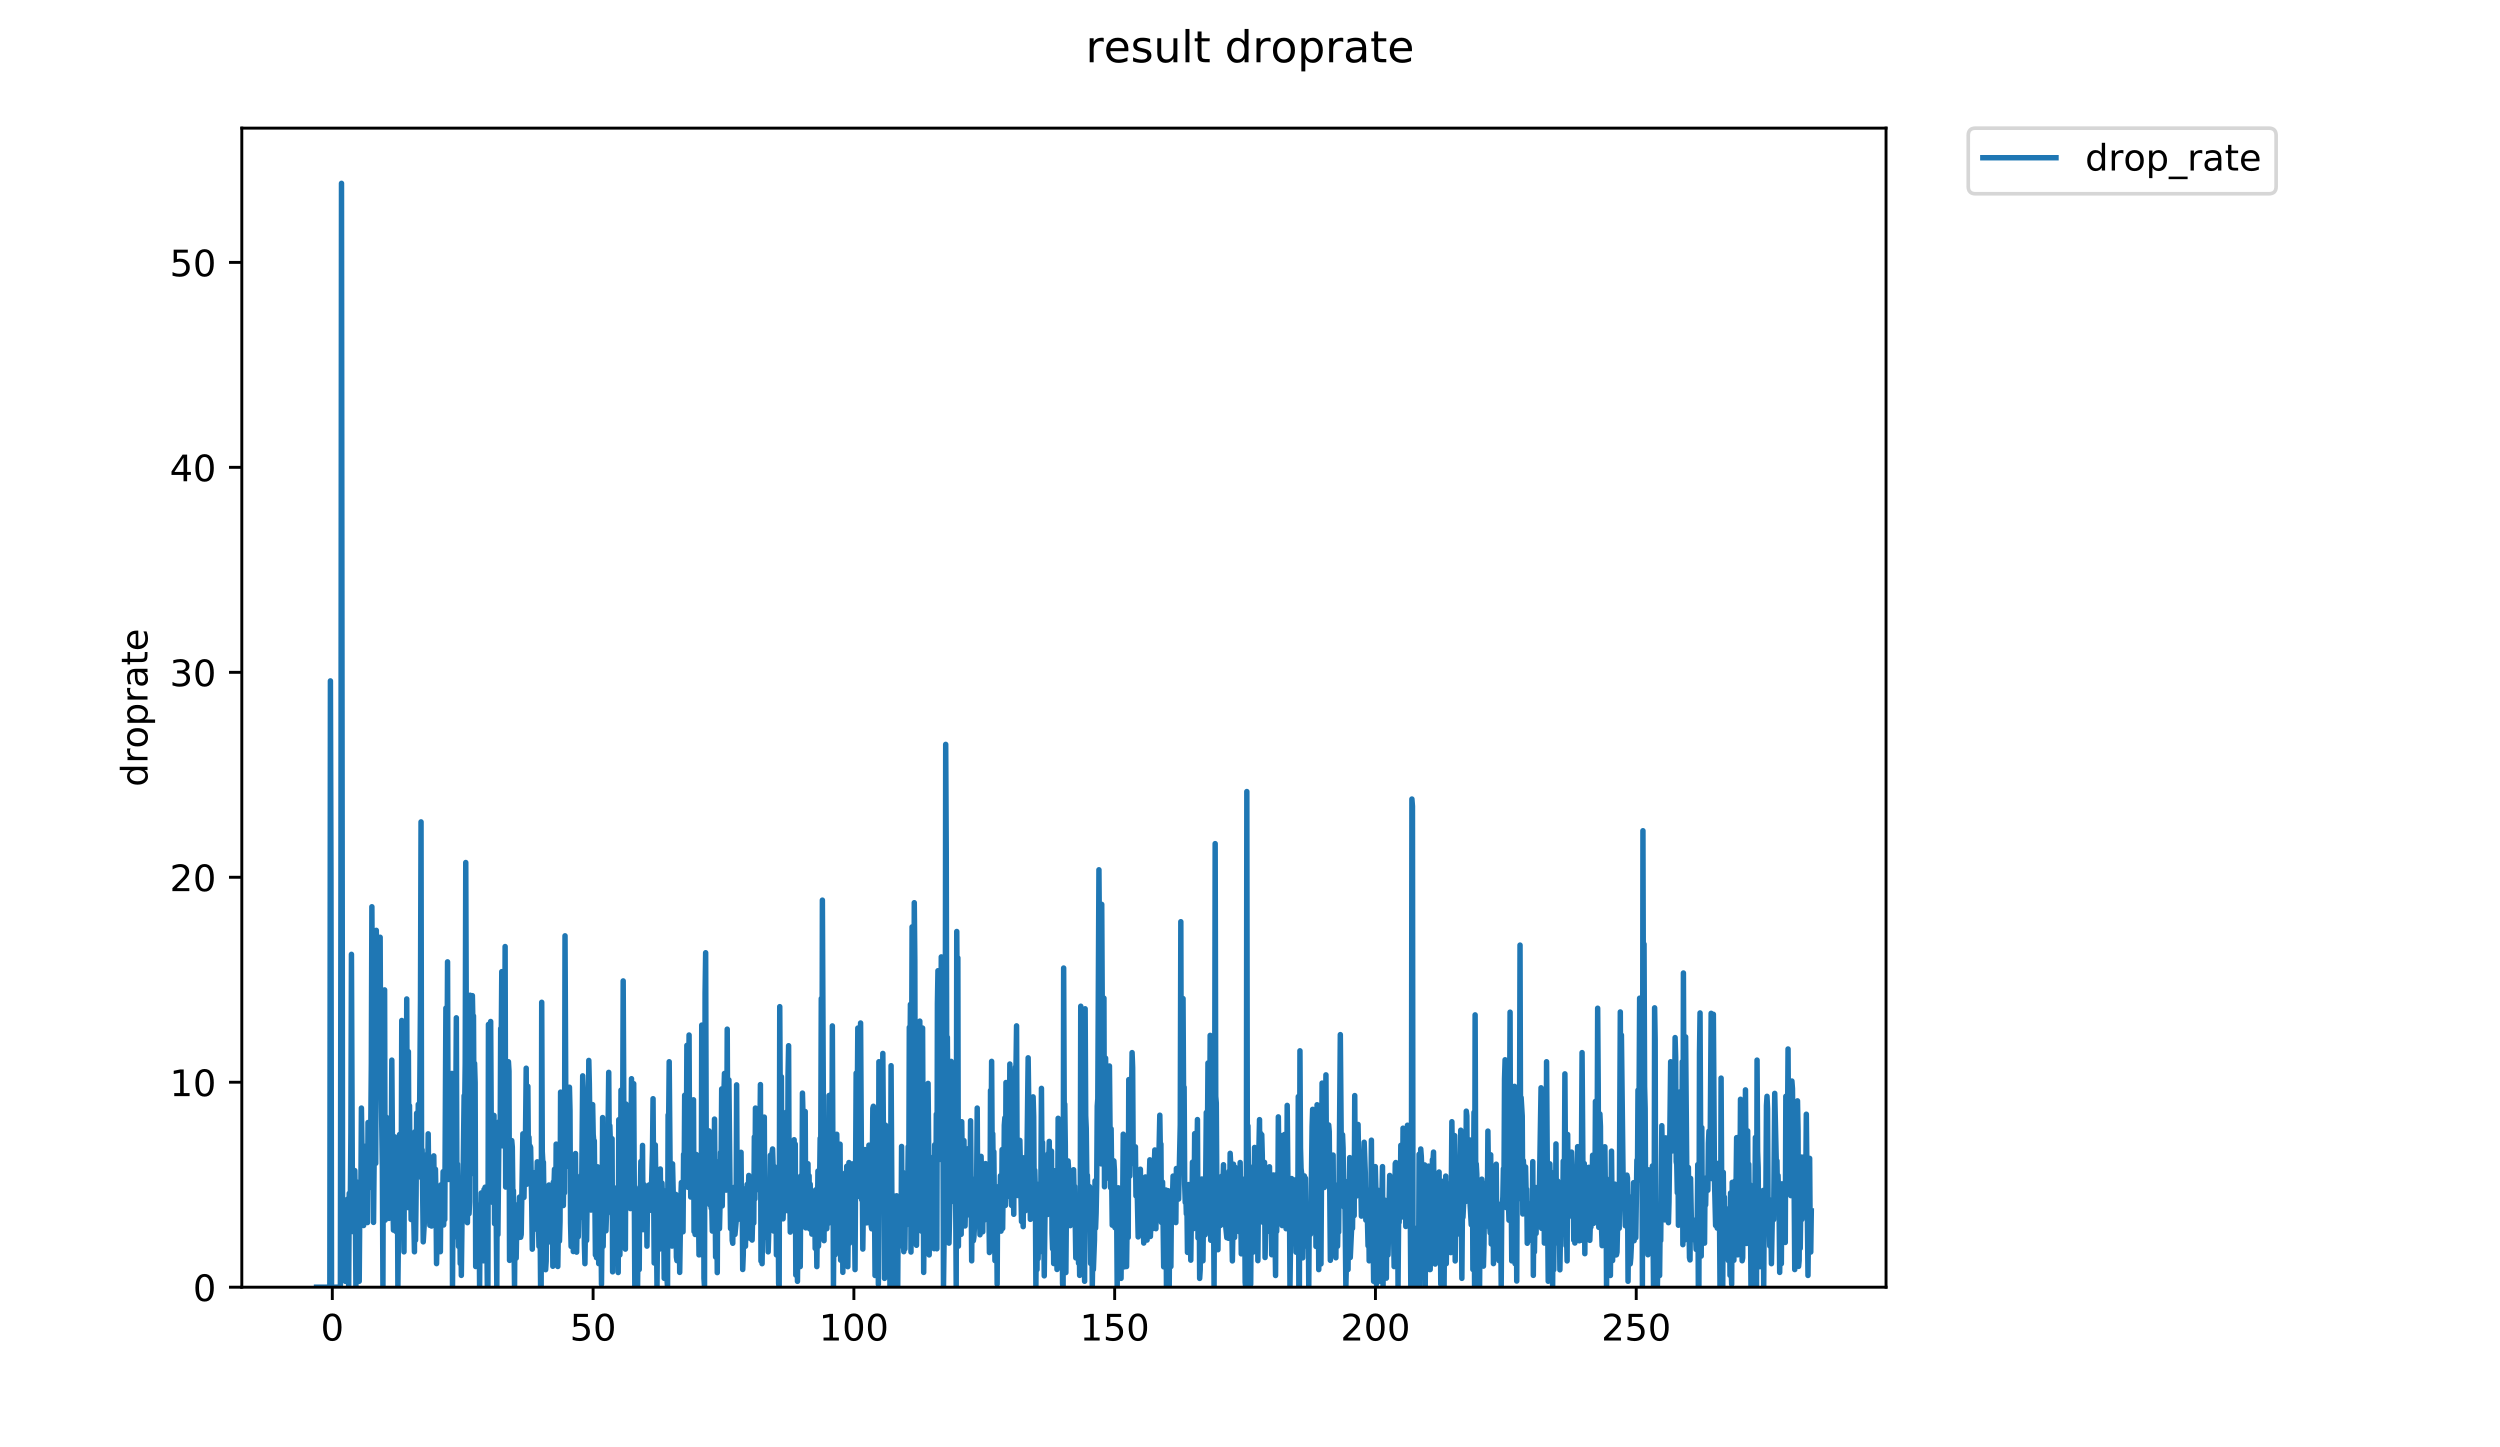 <?xml version="1.0" encoding="utf-8" standalone="no"?>
<!DOCTYPE svg PUBLIC "-//W3C//DTD SVG 1.1//EN"
  "http://www.w3.org/Graphics/SVG/1.1/DTD/svg11.dtd">
<!-- Created with matplotlib (https://matplotlib.org/) -->
<svg height="396pt" version="1.1" viewBox="0 0 684 396" width="684pt" xmlns="http://www.w3.org/2000/svg" xmlns:xlink="http://www.w3.org/1999/xlink">
 <defs>
  <style type="text/css">
*{stroke-linecap:butt;stroke-linejoin:round;}
  </style>
 </defs>
 <g id="figure_1">
  <g id="patch_1">
   <path d="M 0 396 
L 684 396 
L 684 0 
L 0 0 
z
" style="fill:#ffffff;"/>
  </g>
  <g id="axes_1">
   <g id="patch_2">
    <path d="M 66.159 352.174 
L 516.019 352.174 
L 516.019 35.062 
L 66.159 35.062 
z
" style="fill:#ffffff;"/>
   </g>
   <g id="matplotlib.axis_1">
    <g id="xtick_1">
     <g id="line2d_1">
      <defs>
       <path d="M 0 0 
L 0 3.5 
" id="mdb06346b80" style="stroke:#000000;stroke-width:0.8;"/>
      </defs>
      <g>
       <use style="stroke:#000000;stroke-width:0.8;" x="90.92" xlink:href="#mdb06346b80" y="352.174"/>
      </g>
     </g>
     <g id="text_1">
      <!-- 0 -->
      <defs>
       <path d="M 31.781 66.406 
Q 24.172 66.406 20.328 58.906 
Q 16.5 51.422 16.5 36.375 
Q 16.5 21.391 20.328 13.891 
Q 24.172 6.391 31.781 6.391 
Q 39.453 6.391 43.281 13.891 
Q 47.125 21.391 47.125 36.375 
Q 47.125 51.422 43.281 58.906 
Q 39.453 66.406 31.781 66.406 
z
M 31.781 74.219 
Q 44.047 74.219 50.516 64.516 
Q 56.984 54.828 56.984 36.375 
Q 56.984 17.969 50.516 8.266 
Q 44.047 -1.422 31.781 -1.422 
Q 19.531 -1.422 13.062 8.266 
Q 6.594 17.969 6.594 36.375 
Q 6.594 54.828 13.062 64.516 
Q 19.531 74.219 31.781 74.219 
z
" id="DejaVuSans-48"/>
      </defs>
      <g transform="translate(87.738 366.773)scale(0.1 -0.1)">
       <use xlink:href="#DejaVuSans-48"/>
      </g>
     </g>
    </g>
    <g id="xtick_2">
     <g id="line2d_2">
      <g>
       <use style="stroke:#000000;stroke-width:0.8;" x="162.271" xlink:href="#mdb06346b80" y="352.174"/>
      </g>
     </g>
     <g id="text_2">
      <!-- 50 -->
      <defs>
       <path d="M 10.797 72.906 
L 49.516 72.906 
L 49.516 64.594 
L 19.828 64.594 
L 19.828 46.734 
Q 21.969 47.469 24.109 47.828 
Q 26.266 48.188 28.422 48.188 
Q 40.625 48.188 47.75 41.5 
Q 54.891 34.812 54.891 23.391 
Q 54.891 11.625 47.562 5.094 
Q 40.234 -1.422 26.906 -1.422 
Q 22.312 -1.422 17.547 -0.641 
Q 12.797 0.141 7.719 1.703 
L 7.719 11.625 
Q 12.109 9.234 16.797 8.062 
Q 21.484 6.891 26.703 6.891 
Q 35.156 6.891 40.078 11.328 
Q 45.016 15.766 45.016 23.391 
Q 45.016 31 40.078 35.438 
Q 35.156 39.891 26.703 39.891 
Q 22.75 39.891 18.812 39.016 
Q 14.891 38.141 10.797 36.281 
z
" id="DejaVuSans-53"/>
      </defs>
      <g transform="translate(155.908 366.773)scale(0.1 -0.1)">
       <use xlink:href="#DejaVuSans-53"/>
       <use x="63.623" xlink:href="#DejaVuSans-48"/>
      </g>
     </g>
    </g>
    <g id="xtick_3">
     <g id="line2d_3">
      <g>
       <use style="stroke:#000000;stroke-width:0.8;" x="233.621" xlink:href="#mdb06346b80" y="352.174"/>
      </g>
     </g>
     <g id="text_3">
      <!-- 100 -->
      <defs>
       <path d="M 12.406 8.297 
L 28.516 8.297 
L 28.516 63.922 
L 10.984 60.406 
L 10.984 69.391 
L 28.422 72.906 
L 38.281 72.906 
L 38.281 8.297 
L 54.391 8.297 
L 54.391 0 
L 12.406 0 
z
" id="DejaVuSans-49"/>
      </defs>
      <g transform="translate(224.078 366.773)scale(0.1 -0.1)">
       <use xlink:href="#DejaVuSans-49"/>
       <use x="63.623" xlink:href="#DejaVuSans-48"/>
       <use x="127.246" xlink:href="#DejaVuSans-48"/>
      </g>
     </g>
    </g>
    <g id="xtick_4">
     <g id="line2d_4">
      <g>
       <use style="stroke:#000000;stroke-width:0.8;" x="304.972" xlink:href="#mdb06346b80" y="352.174"/>
      </g>
     </g>
     <g id="text_4">
      <!-- 150 -->
      <g transform="translate(295.429 366.773)scale(0.1 -0.1)">
       <use xlink:href="#DejaVuSans-49"/>
       <use x="63.623" xlink:href="#DejaVuSans-53"/>
       <use x="127.246" xlink:href="#DejaVuSans-48"/>
      </g>
     </g>
    </g>
    <g id="xtick_5">
     <g id="line2d_5">
      <g>
       <use style="stroke:#000000;stroke-width:0.8;" x="376.323" xlink:href="#mdb06346b80" y="352.174"/>
      </g>
     </g>
     <g id="text_5">
      <!-- 200 -->
      <defs>
       <path d="M 19.188 8.297 
L 53.609 8.297 
L 53.609 0 
L 7.328 0 
L 7.328 8.297 
Q 12.938 14.109 22.625 23.891 
Q 32.328 33.688 34.812 36.531 
Q 39.547 41.844 41.422 45.531 
Q 43.312 49.219 43.312 52.781 
Q 43.312 58.594 39.234 62.25 
Q 35.156 65.922 28.609 65.922 
Q 23.969 65.922 18.812 64.312 
Q 13.672 62.703 7.812 59.422 
L 7.812 69.391 
Q 13.766 71.781 18.938 73 
Q 24.125 74.219 28.422 74.219 
Q 39.75 74.219 46.484 68.547 
Q 53.219 62.891 53.219 53.422 
Q 53.219 48.922 51.531 44.891 
Q 49.859 40.875 45.406 35.406 
Q 44.188 33.984 37.641 27.219 
Q 31.109 20.453 19.188 8.297 
z
" id="DejaVuSans-50"/>
      </defs>
      <g transform="translate(366.779 366.773)scale(0.1 -0.1)">
       <use xlink:href="#DejaVuSans-50"/>
       <use x="63.623" xlink:href="#DejaVuSans-48"/>
       <use x="127.246" xlink:href="#DejaVuSans-48"/>
      </g>
     </g>
    </g>
    <g id="xtick_6">
     <g id="line2d_6">
      <g>
       <use style="stroke:#000000;stroke-width:0.8;" x="447.674" xlink:href="#mdb06346b80" y="352.174"/>
      </g>
     </g>
     <g id="text_6">
      <!-- 250 -->
      <g transform="translate(438.13 366.773)scale(0.1 -0.1)">
       <use xlink:href="#DejaVuSans-50"/>
       <use x="63.623" xlink:href="#DejaVuSans-53"/>
       <use x="127.246" xlink:href="#DejaVuSans-48"/>
      </g>
     </g>
    </g>
   </g>
   <g id="matplotlib.axis_2">
    <g id="ytick_1">
     <g id="line2d_7">
      <defs>
       <path d="M 0 0 
L -3.5 0 
" id="mdc09b43f6f" style="stroke:#000000;stroke-width:0.8;"/>
      </defs>
      <g>
       <use style="stroke:#000000;stroke-width:0.8;" x="66.159" xlink:href="#mdc09b43f6f" y="352.174"/>
      </g>
     </g>
     <g id="text_7">
      <!-- 0 -->
      <g transform="translate(52.796 355.973)scale(0.1 -0.1)">
       <use xlink:href="#DejaVuSans-48"/>
      </g>
     </g>
    </g>
    <g id="ytick_2">
     <g id="line2d_8">
      <g>
       <use style="stroke:#000000;stroke-width:0.8;" x="66.159" xlink:href="#mdc09b43f6f" y="296.098"/>
      </g>
     </g>
     <g id="text_8">
      <!-- 10 -->
      <g transform="translate(46.434 299.897)scale(0.1 -0.1)">
       <use xlink:href="#DejaVuSans-49"/>
       <use x="63.623" xlink:href="#DejaVuSans-48"/>
      </g>
     </g>
    </g>
    <g id="ytick_3">
     <g id="line2d_9">
      <g>
       <use style="stroke:#000000;stroke-width:0.8;" x="66.159" xlink:href="#mdc09b43f6f" y="240.021"/>
      </g>
     </g>
     <g id="text_9">
      <!-- 20 -->
      <g transform="translate(46.434 243.821)scale(0.1 -0.1)">
       <use xlink:href="#DejaVuSans-50"/>
       <use x="63.623" xlink:href="#DejaVuSans-48"/>
      </g>
     </g>
    </g>
    <g id="ytick_4">
     <g id="line2d_10">
      <g>
       <use style="stroke:#000000;stroke-width:0.8;" x="66.159" xlink:href="#mdc09b43f6f" y="183.945"/>
      </g>
     </g>
     <g id="text_10">
      <!-- 30 -->
      <defs>
       <path d="M 40.578 39.312 
Q 47.656 37.797 51.625 33 
Q 55.609 28.219 55.609 21.188 
Q 55.609 10.406 48.188 4.484 
Q 40.766 -1.422 27.094 -1.422 
Q 22.516 -1.422 17.656 -0.516 
Q 12.797 0.391 7.625 2.203 
L 7.625 11.719 
Q 11.719 9.328 16.594 8.109 
Q 21.484 6.891 26.812 6.891 
Q 36.078 6.891 40.938 10.547 
Q 45.797 14.203 45.797 21.188 
Q 45.797 27.641 41.281 31.266 
Q 36.766 34.906 28.719 34.906 
L 20.219 34.906 
L 20.219 43.016 
L 29.109 43.016 
Q 36.375 43.016 40.234 45.922 
Q 44.094 48.828 44.094 54.297 
Q 44.094 59.906 40.109 62.906 
Q 36.141 65.922 28.719 65.922 
Q 24.656 65.922 20.016 65.031 
Q 15.375 64.156 9.812 62.312 
L 9.812 71.094 
Q 15.438 72.656 20.344 73.438 
Q 25.25 74.219 29.594 74.219 
Q 40.828 74.219 47.359 69.109 
Q 53.906 64.016 53.906 55.328 
Q 53.906 49.266 50.438 45.094 
Q 46.969 40.922 40.578 39.312 
z
" id="DejaVuSans-51"/>
      </defs>
      <g transform="translate(46.434 187.744)scale(0.1 -0.1)">
       <use xlink:href="#DejaVuSans-51"/>
       <use x="63.623" xlink:href="#DejaVuSans-48"/>
      </g>
     </g>
    </g>
    <g id="ytick_5">
     <g id="line2d_11">
      <g>
       <use style="stroke:#000000;stroke-width:0.8;" x="66.159" xlink:href="#mdc09b43f6f" y="127.869"/>
      </g>
     </g>
     <g id="text_11">
      <!-- 40 -->
      <defs>
       <path d="M 37.797 64.312 
L 12.891 25.391 
L 37.797 25.391 
z
M 35.203 72.906 
L 47.609 72.906 
L 47.609 25.391 
L 58.016 25.391 
L 58.016 17.188 
L 47.609 17.188 
L 47.609 0 
L 37.797 0 
L 37.797 17.188 
L 4.891 17.188 
L 4.891 26.703 
z
" id="DejaVuSans-52"/>
      </defs>
      <g transform="translate(46.434 131.668)scale(0.1 -0.1)">
       <use xlink:href="#DejaVuSans-52"/>
       <use x="63.623" xlink:href="#DejaVuSans-48"/>
      </g>
     </g>
    </g>
    <g id="ytick_6">
     <g id="line2d_12">
      <g>
       <use style="stroke:#000000;stroke-width:0.8;" x="66.159" xlink:href="#mdc09b43f6f" y="71.792"/>
      </g>
     </g>
     <g id="text_12">
      <!-- 50 -->
      <g transform="translate(46.434 75.592)scale(0.1 -0.1)">
       <use xlink:href="#DejaVuSans-53"/>
       <use x="63.623" xlink:href="#DejaVuSans-48"/>
      </g>
     </g>
    </g>
    <g id="text_13">
     <!-- droprate -->
     <defs>
      <path d="M 45.406 46.391 
L 45.406 75.984 
L 54.391 75.984 
L 54.391 0 
L 45.406 0 
L 45.406 8.203 
Q 42.578 3.328 38.25 0.953 
Q 33.938 -1.422 27.875 -1.422 
Q 17.969 -1.422 11.734 6.484 
Q 5.516 14.406 5.516 27.297 
Q 5.516 40.188 11.734 48.094 
Q 17.969 56 27.875 56 
Q 33.938 56 38.25 53.625 
Q 42.578 51.266 45.406 46.391 
z
M 14.797 27.297 
Q 14.797 17.391 18.875 11.75 
Q 22.953 6.109 30.078 6.109 
Q 37.203 6.109 41.297 11.75 
Q 45.406 17.391 45.406 27.297 
Q 45.406 37.203 41.297 42.844 
Q 37.203 48.484 30.078 48.484 
Q 22.953 48.484 18.875 42.844 
Q 14.797 37.203 14.797 27.297 
z
" id="DejaVuSans-100"/>
      <path d="M 41.109 46.297 
Q 39.594 47.172 37.812 47.578 
Q 36.031 48 33.891 48 
Q 26.266 48 22.188 43.047 
Q 18.109 38.094 18.109 28.812 
L 18.109 0 
L 9.078 0 
L 9.078 54.688 
L 18.109 54.688 
L 18.109 46.188 
Q 20.953 51.172 25.484 53.578 
Q 30.031 56 36.531 56 
Q 37.453 56 38.578 55.875 
Q 39.703 55.766 41.062 55.516 
z
" id="DejaVuSans-114"/>
      <path d="M 30.609 48.391 
Q 23.391 48.391 19.188 42.75 
Q 14.984 37.109 14.984 27.297 
Q 14.984 17.484 19.156 11.844 
Q 23.344 6.203 30.609 6.203 
Q 37.797 6.203 41.984 11.859 
Q 46.188 17.531 46.188 27.297 
Q 46.188 37.016 41.984 42.703 
Q 37.797 48.391 30.609 48.391 
z
M 30.609 56 
Q 42.328 56 49.016 48.375 
Q 55.719 40.766 55.719 27.297 
Q 55.719 13.875 49.016 6.219 
Q 42.328 -1.422 30.609 -1.422 
Q 18.844 -1.422 12.172 6.219 
Q 5.516 13.875 5.516 27.297 
Q 5.516 40.766 12.172 48.375 
Q 18.844 56 30.609 56 
z
" id="DejaVuSans-111"/>
      <path d="M 18.109 8.203 
L 18.109 -20.797 
L 9.078 -20.797 
L 9.078 54.688 
L 18.109 54.688 
L 18.109 46.391 
Q 20.953 51.266 25.266 53.625 
Q 29.594 56 35.594 56 
Q 45.562 56 51.781 48.094 
Q 58.016 40.188 58.016 27.297 
Q 58.016 14.406 51.781 6.484 
Q 45.562 -1.422 35.594 -1.422 
Q 29.594 -1.422 25.266 0.953 
Q 20.953 3.328 18.109 8.203 
z
M 48.688 27.297 
Q 48.688 37.203 44.609 42.844 
Q 40.531 48.484 33.406 48.484 
Q 26.266 48.484 22.188 42.844 
Q 18.109 37.203 18.109 27.297 
Q 18.109 17.391 22.188 11.75 
Q 26.266 6.109 33.406 6.109 
Q 40.531 6.109 44.609 11.75 
Q 48.688 17.391 48.688 27.297 
z
" id="DejaVuSans-112"/>
      <path d="M 34.281 27.484 
Q 23.391 27.484 19.188 25 
Q 14.984 22.516 14.984 16.5 
Q 14.984 11.719 18.141 8.906 
Q 21.297 6.109 26.703 6.109 
Q 34.188 6.109 38.703 11.406 
Q 43.219 16.703 43.219 25.484 
L 43.219 27.484 
z
M 52.203 31.203 
L 52.203 0 
L 43.219 0 
L 43.219 8.297 
Q 40.141 3.328 35.547 0.953 
Q 30.953 -1.422 24.312 -1.422 
Q 15.922 -1.422 10.953 3.297 
Q 6 8.016 6 15.922 
Q 6 25.141 12.172 29.828 
Q 18.359 34.516 30.609 34.516 
L 43.219 34.516 
L 43.219 35.406 
Q 43.219 41.609 39.141 45 
Q 35.062 48.391 27.688 48.391 
Q 23 48.391 18.547 47.266 
Q 14.109 46.141 10.016 43.891 
L 10.016 52.203 
Q 14.938 54.109 19.578 55.047 
Q 24.219 56 28.609 56 
Q 40.484 56 46.344 49.844 
Q 52.203 43.703 52.203 31.203 
z
" id="DejaVuSans-97"/>
      <path d="M 18.312 70.219 
L 18.312 54.688 
L 36.812 54.688 
L 36.812 47.703 
L 18.312 47.703 
L 18.312 18.016 
Q 18.312 11.328 20.141 9.422 
Q 21.969 7.516 27.594 7.516 
L 36.812 7.516 
L 36.812 0 
L 27.594 0 
Q 17.188 0 13.234 3.875 
Q 9.281 7.766 9.281 18.016 
L 9.281 47.703 
L 2.688 47.703 
L 2.688 54.688 
L 9.281 54.688 
L 9.281 70.219 
z
" id="DejaVuSans-116"/>
      <path d="M 56.203 29.594 
L 56.203 25.203 
L 14.891 25.203 
Q 15.484 15.922 20.484 11.062 
Q 25.484 6.203 34.422 6.203 
Q 39.594 6.203 44.453 7.469 
Q 49.312 8.734 54.109 11.281 
L 54.109 2.781 
Q 49.266 0.734 44.188 -0.344 
Q 39.109 -1.422 33.891 -1.422 
Q 20.797 -1.422 13.156 6.188 
Q 5.516 13.812 5.516 26.812 
Q 5.516 40.234 12.766 48.109 
Q 20.016 56 32.328 56 
Q 43.359 56 49.781 48.891 
Q 56.203 41.797 56.203 29.594 
z
M 47.219 32.234 
Q 47.125 39.594 43.094 43.984 
Q 39.062 48.391 32.422 48.391 
Q 24.906 48.391 20.391 44.141 
Q 15.875 39.891 15.188 32.172 
z
" id="DejaVuSans-101"/>
     </defs>
     <g transform="translate(40.354 215.236)rotate(-90)scale(0.1 -0.1)">
      <use xlink:href="#DejaVuSans-100"/>
      <use x="63.477" xlink:href="#DejaVuSans-114"/>
      <use x="104.559" xlink:href="#DejaVuSans-111"/>
      <use x="165.74" xlink:href="#DejaVuSans-112"/>
      <use x="229.217" xlink:href="#DejaVuSans-114"/>
      <use x="270.33" xlink:href="#DejaVuSans-97"/>
      <use x="331.609" xlink:href="#DejaVuSans-116"/>
      <use x="370.818" xlink:href="#DejaVuSans-101"/>
     </g>
    </g>
   </g>
   <g id="line2d_13">
    <path clip-path="url(#paaac994b6e)" d="M 86.607 352.174 
L 90.242 352.174 
L 90.401 186.297 
L 90.551 239.03 
L 90.702 352.174 
L 93.128 352.174 
L 93.281 244.274 
L 93.432 50.163 
L 93.733 346.55 
L 93.884 347.361 
L 94.035 336.129 
L 94.337 347.354 
L 94.488 350.57 
L 94.642 343.523 
L 94.797 346.684 
L 94.947 345.756 
L 95.098 328.073 
L 95.399 352.174 
L 95.55 326.503 
L 95.701 333.696 
L 95.853 328.278 
L 96.005 309.837 
L 96.155 261.11 
L 96.457 336.953 
L 96.765 320.448 
L 96.921 325.73 
L 97.072 320.267 
L 97.223 331.316 
L 97.374 352.174 
L 97.526 323.335 
L 97.677 334.55 
L 97.827 336.888 
L 97.978 325.001 
L 98.28 350.558 
L 98.431 331.436 
L 98.581 332.09 
L 98.732 326.168 
L 98.882 303.168 
L 99.183 324.921 
L 99.333 333.617 
L 99.484 335.303 
L 99.786 325.7 
L 99.937 313.612 
L 100.088 327.305 
L 100.389 325.548 
L 100.54 334.5 
L 100.69 307.12 
L 100.841 321.646 
L 100.992 307.249 
L 101.143 311.201 
L 101.294 324.859 
L 101.596 291.117 
L 101.746 248.09 
L 102.199 334.449 
L 102.349 319.188 
L 102.503 285.041 
L 102.803 318.286 
L 102.954 254.545 
L 103.254 275.853 
L 103.405 274.022 
L 103.556 292.809 
L 103.858 274.134 
L 104.009 256.434 
L 104.16 293.443 
L 104.31 298.347 
L 104.611 319.477 
L 104.768 352.174 
L 104.921 293.646 
L 105.227 270.836 
L 105.38 333.828 
L 105.682 305.644 
L 105.983 331.768 
L 106.284 326.28 
L 106.439 333.351 
L 106.594 331.868 
L 106.749 331.868 
L 106.899 328.364 
L 107.05 317.529 
L 107.2 290.046 
L 107.5 329.647 
L 107.65 336.552 
L 107.953 311.025 
L 108.254 336.866 
L 108.404 332.837 
L 108.557 337.125 
L 108.708 315.918 
L 108.86 352.174 
L 109.314 310.398 
L 109.467 313.309 
L 109.618 313.94 
L 109.769 323.975 
L 109.922 279.204 
L 110.225 331.494 
L 110.376 322.061 
L 110.527 342.506 
L 110.678 310.458 
L 110.828 323.127 
L 110.98 288.36 
L 111.131 320.039 
L 111.283 273.317 
L 111.433 320.752 
L 111.583 330.389 
L 111.734 287.719 
L 111.884 315.97 
L 112.036 302.507 
L 112.186 319.141 
L 112.336 319.619 
L 112.487 333.67 
L 112.637 319.9 
L 112.788 318.384 
L 112.939 319.141 
L 113.39 342.492 
L 113.542 309.656 
L 113.692 339.32 
L 113.842 327.162 
L 113.992 304.57 
L 114.292 314.197 
L 114.442 302.149 
L 114.592 315.059 
L 114.742 311.831 
L 115.046 273.651 
L 115.196 224.874 
L 115.347 322.321 
L 115.497 314.572 
L 115.796 339.768 
L 116.099 334.449 
L 116.249 332.556 
L 116.4 327.198 
L 116.551 329.712 
L 116.702 328.038 
L 116.852 315.782 
L 117.002 323.086 
L 117.153 310.218 
L 117.303 323.522 
L 117.455 326.649 
L 117.606 335.255 
L 117.76 333.192 
L 117.913 325.396 
L 118.065 335.447 
L 118.374 322.161 
L 118.53 325.657 
L 118.685 316.248 
L 118.835 328.003 
L 118.986 320.842 
L 119.136 319.9 
L 119.286 327.651 
L 119.437 345.729 
L 119.587 338.458 
L 119.737 338.418 
L 119.886 334.372 
L 120.036 334.346 
L 120.186 329.517 
L 120.335 339.859 
L 120.485 342.464 
L 120.637 324.176 
L 120.787 325.624 
L 120.938 331.678 
L 121.088 329.484 
L 121.237 320.57 
L 121.387 335.157 
L 121.536 325.433 
L 121.687 333.67 
L 121.995 275.812 
L 122.151 322.66 
L 122.45 263.164 
L 122.6 312.88 
L 122.75 322.703 
L 122.899 311.715 
L 123.199 321.514 
L 123.349 319.093 
L 123.501 312.921 
L 123.652 293.695 
L 123.803 352.174 
L 123.952 326.28 
L 124.102 324.662 
L 124.252 319.76 
L 124.401 338.418 
L 124.551 327.162 
L 124.853 278.474 
L 125.008 325.546 
L 125.166 318.467 
L 125.47 341.023 
L 125.62 323.311 
L 125.77 330.358 
L 125.92 345.71 
L 126.07 327.126 
L 126.22 348.947 
L 126.524 324.335 
L 126.677 324.414 
L 126.979 299.782 
L 127.13 303.097 
L 127.28 290.941 
L 127.43 235.987 
L 127.731 323.97 
L 127.882 334.525 
L 128.034 319.329 
L 128.335 332.061 
L 128.485 328.843 
L 128.635 272.296 
L 128.786 273.103 
L 128.943 321.15 
L 129.092 315.165 
L 129.243 272.41 
L 129.393 280.261 
L 129.543 277.944 
L 129.694 307.12 
L 129.844 290.941 
L 129.997 296.177 
L 130.148 346.526 
L 130.457 329.619 
L 130.607 331.286 
L 130.759 329.776 
L 130.911 333.057 
L 131.062 332.09 
L 131.219 352.174 
L 131.369 330.389 
L 131.522 334.725 
L 131.672 326.392 
L 131.823 336.106 
L 131.973 326.392 
L 132.276 344.954 
L 132.428 325.433 
L 132.578 330.983 
L 132.729 324.82 
L 132.88 337.734 
L 133.03 330.039 
L 133.183 337.265 
L 133.335 352.174 
L 133.489 352.174 
L 133.64 280.281 
L 133.792 299.378 
L 133.943 281.779 
L 134.095 297.7 
L 134.246 279.483 
L 134.401 306.494 
L 134.552 308.302 
L 134.705 328.947 
L 135.009 308.977 
L 135.161 305.178 
L 135.314 334.798 
L 135.465 329.839 
L 135.618 329.871 
L 135.775 334.384 
L 135.926 352.174 
L 136.076 309.595 
L 136.228 337.796 
L 136.532 306.9 
L 136.683 312.177 
L 136.834 313.556 
L 136.986 281.383 
L 137.137 284.883 
L 137.287 265.841 
L 137.437 313.501 
L 137.897 305.843 
L 138.05 312.516 
L 138.201 258.979 
L 138.352 324.781 
L 138.503 310.338 
L 138.653 307.249 
L 138.805 296.258 
L 138.956 324.502 
L 139.107 290.49 
L 139.259 293.062 
L 139.41 344.839 
L 139.561 343.337 
L 139.711 316.774 
L 139.862 317.579 
L 140.013 312.062 
L 140.165 313.831 
L 140.316 326.612 
L 140.467 325.738 
L 140.774 352.174 
L 140.925 331.346 
L 141.076 329.647 
L 141.228 344.22 
L 141.382 334.847 
L 141.535 332.429 
L 141.688 333.88 
L 141.84 338.633 
L 141.992 334.65 
L 142.144 327.516 
L 142.296 331.376 
L 142.446 338.517 
L 142.598 337.755 
L 143.053 310.218 
L 143.209 312.343 
L 143.362 327.621 
L 143.513 317.776 
L 143.664 321.646 
L 143.966 292.264 
L 144.116 324.015 
L 144.42 297.213 
L 144.57 316.022 
L 144.721 311.143 
L 144.873 316.125 
L 145.026 313.556 
L 145.178 313.94 
L 145.479 329.615 
L 145.631 341.775 
L 145.935 325.245 
L 146.089 336.444 
L 146.24 320.842 
L 146.391 333.003 
L 146.542 322.363 
L 146.693 330.514 
L 146.996 317.874 
L 147.3 332.92 
L 147.452 340.975 
L 147.755 333.03 
L 147.906 352.174 
L 148.06 352.174 
L 148.212 274.224 
L 148.367 315.059 
L 148.522 317.991 
L 148.674 317.972 
L 148.826 328.976 
L 148.98 331.648 
L 149.131 324.82 
L 149.283 347.388 
L 149.435 345.015 
L 149.587 325.926 
L 149.74 340.089 
L 150.193 324.216 
L 150.498 332.317 
L 150.651 326.355 
L 150.953 328.073 
L 151.103 326.429 
L 151.254 346.452 
L 151.405 323.376 
L 151.555 325.001 
L 151.708 319.9 
L 151.86 324.414 
L 152.012 338.575 
L 152.163 313.033 
L 152.616 346.51 
L 152.766 336.106 
L 152.917 334.372 
L 153.071 339.555 
L 153.225 334.161 
L 153.376 298.806 
L 153.531 311.334 
L 153.682 312.808 
L 153.832 319.946 
L 153.983 303.971 
L 154.135 329.839 
L 154.286 318.528 
L 154.437 326.392 
L 154.588 256.043 
L 154.889 319.188 
L 155.042 318.861 
L 155.193 300.904 
L 155.344 318.48 
L 155.647 311.201 
L 155.797 297.466 
L 155.951 303.791 
L 156.102 334.575 
L 156.253 341.007 
L 156.404 336.844 
L 156.555 324.781 
L 156.857 342.422 
L 157.007 335.92 
L 157.158 340.894 
L 157.459 315.603 
L 157.609 336.866 
L 157.761 342.588 
L 157.915 333.038 
L 158.065 334.243 
L 158.216 338.378 
L 158.366 330.452 
L 158.517 333.311 
L 158.668 331.226 
L 158.971 321.602 
L 159.123 327.446 
L 159.427 294.355 
L 159.58 298.392 
L 159.883 340.192 
L 160.034 345.738 
L 160.337 323.499 
L 160.489 339.393 
L 160.642 327.621 
L 160.793 305.711 
L 160.945 314.049 
L 161.096 290.136 
L 161.246 296.661 
L 161.697 331.075 
L 161.848 328.976 
L 162.149 302.221 
L 162.3 310.338 
L 162.452 312.234 
L 162.603 312.12 
L 162.905 343.375 
L 163.057 328.943 
L 163.207 344.106 
L 163.357 335.206 
L 163.507 319.237 
L 163.657 325.394 
L 163.808 345.729 
L 163.958 337.651 
L 164.108 336.844 
L 164.258 327.435 
L 164.409 333.723 
L 164.566 351.385 
L 164.716 335.303 
L 164.874 305.766 
L 165.025 341.007 
L 165.18 327.112 
L 165.332 334.65 
L 165.632 314.252 
L 165.784 336.755 
L 165.936 332.204 
L 166.087 332.061 
L 166.549 293.397 
L 166.7 313.722 
L 166.851 307.988 
L 167.002 312.695 
L 167.156 312.467 
L 167.307 313.612 
L 167.459 311.551 
L 167.61 347.971 
L 167.765 328.678 
L 167.923 325.396 
L 168.08 334.211 
L 168.231 325.053 
L 168.382 325.548 
L 168.533 345.635 
L 168.685 327.411 
L 168.836 325.19 
L 168.986 327.09 
L 169.14 348.163 
L 169.295 306.347 
L 169.45 337.294 
L 169.6 343.35 
L 169.751 332.865 
L 169.901 298.27 
L 170.052 321.514 
L 170.202 317.529 
L 170.352 308.729 
L 170.503 268.382 
L 170.806 330.639 
L 170.957 331.376 
L 171.108 341.76 
L 171.261 302.063 
L 171.562 325.51 
L 171.716 327.656 
L 171.869 304.719 
L 172.02 316.279 
L 172.174 311.837 
L 172.475 330.67 
L 172.776 295.134 
L 172.927 322.449 
L 173.078 304.977 
L 173.229 319.9 
L 173.381 296.496 
L 173.684 352.174 
L 173.984 328.003 
L 174.287 327.162 
L 174.438 352.174 
L 174.588 334.386 
L 174.739 338.477 
L 174.89 347.354 
L 175.04 324.82 
L 175.191 326.392 
L 175.342 317.776 
L 175.644 327.233 
L 175.794 313.389 
L 175.944 336.436 
L 176.095 335.681 
L 176.246 324.136 
L 176.399 326.793 
L 176.551 335.754 
L 176.702 335.303 
L 176.853 326.503 
L 177.007 340.943 
L 177.159 328.278 
L 177.31 330.606 
L 177.463 325.169 
L 177.614 324.177 
L 177.768 327.053 
L 177.918 326.466 
L 178.068 331.135 
L 178.523 314.577 
L 178.674 300.61 
L 178.979 345.557 
L 179.288 313.254 
L 179.597 335.375 
L 179.751 352.174 
L 179.901 336.106 
L 180.053 336.733 
L 180.205 329.173 
L 180.357 341.804 
L 180.509 340.991 
L 180.663 319.838 
L 180.814 333.696 
L 181.118 323.688 
L 181.423 333.696 
L 181.576 333.4 
L 181.726 349.757 
L 181.878 329.839 
L 182.03 325.813 
L 182.183 337.877 
L 182.335 331.105 
L 182.486 349.975 
L 182.638 352.174 
L 182.79 305.044 
L 182.941 306.531 
L 183.092 290.49 
L 183.398 326.257 
L 183.552 329.974 
L 183.706 322.33 
L 183.857 340.927 
L 184.008 318.432 
L 184.31 331.256 
L 184.46 334.412 
L 184.611 340.943 
L 184.762 329.319 
L 184.912 326.797 
L 185.062 343.928 
L 185.212 344.912 
L 185.513 337.713 
L 185.664 340.492 
L 185.815 328.876 
L 185.965 348.128 
L 186.268 328.278 
L 186.42 323.539 
L 186.572 333.057 
L 186.726 330.028 
L 186.877 337.018 
L 187.027 315.813 
L 187.177 323.853 
L 187.327 299.653 
L 187.477 304.432 
L 187.628 304.842 
L 187.778 315.165 
L 187.928 286.012 
L 188.079 324.056 
L 188.23 324.859 
L 188.531 283.182 
L 188.682 319.993 
L 188.833 312.808 
L 188.984 327.507 
L 189.135 312.005 
L 189.285 313.501 
L 189.436 323.294 
L 189.739 300.904 
L 189.89 336.953 
L 190.041 336.129 
L 190.192 337.755 
L 190.343 316.774 
L 190.493 315.866 
L 190.644 335.944 
L 190.944 316.774 
L 191.245 343.337 
L 191.395 323.086 
L 191.545 322.278 
L 191.695 315.918 
L 191.845 343.273 
L 191.995 280.467 
L 192.146 289.6 
L 192.297 337.692 
L 192.449 301.05 
L 192.601 349.747 
L 192.756 352.174 
L 192.911 271.73 
L 193.065 260.669 
L 193.221 312.343 
L 193.374 321.415 
L 193.68 313.144 
L 193.83 317.579 
L 193.98 309.411 
L 194.13 326.392 
L 194.282 329.712 
L 194.433 327.34 
L 194.584 330.576 
L 194.734 329.615 
L 194.888 336.822 
L 195.038 330.89 
L 195.188 314.143 
L 195.338 326.355 
L 195.488 306.184 
L 195.79 343.916 
L 195.94 325.238 
L 196.091 326.535 
L 196.243 348.186 
L 196.395 317.874 
L 196.547 333.854 
L 196.697 327.828 
L 196.849 336.152 
L 197 329.647 
L 197.151 315.271 
L 197.303 317.727 
L 197.454 297.932 
L 197.605 329.941 
L 197.909 304.45 
L 198.212 293.695 
L 198.363 314.63 
L 198.666 325.624 
L 198.817 319.329 
L 198.968 281.577 
L 199.124 316.198 
L 199.274 319.282 
L 199.426 295.459 
L 199.728 324.898 
L 199.879 336.129 
L 200.03 329.582 
L 200.182 328.141 
L 200.333 339.375 
L 200.484 340.158 
L 200.636 327.376 
L 200.786 333.917 
L 200.937 324.82 
L 201.088 337.734 
L 201.39 334.474 
L 201.54 296.82 
L 201.691 327.269 
L 201.842 333.696 
L 202.145 317.629 
L 202.296 329.677 
L 202.447 329.776 
L 202.598 332.893 
L 202.749 315.271 
L 202.901 333.207 
L 203.052 325.015 
L 203.204 347.333 
L 203.355 343.387 
L 203.507 329.934 
L 203.658 333.536 
L 203.811 330.759 
L 203.962 340.975 
L 204.114 330.545 
L 204.263 336.014 
L 204.414 324.056 
L 204.566 332.75 
L 204.867 321.602 
L 205.172 338.785 
L 205.324 338.71 
L 205.477 323.499 
L 205.627 336.106 
L 205.778 339.283 
L 206.08 326.576 
L 206.232 334.625 
L 206.388 311.067 
L 206.539 328.038 
L 206.69 303.168 
L 206.841 316.125 
L 207.294 324.015 
L 207.445 319.993 
L 207.596 324.898 
L 207.747 325.586 
L 208.05 296.741 
L 208.202 345.026 
L 208.353 320.797 
L 208.504 345.747 
L 209.112 305.638 
L 209.263 338.536 
L 209.414 336.014 
L 209.564 325.824 
L 209.865 338.497 
L 210.015 330.952 
L 210.166 342.506 
L 210.619 327.551 
L 210.77 316.074 
L 211.07 332.837 
L 211.223 315.481 
L 211.373 314.361 
L 211.523 319.093 
L 211.674 336.822 
L 211.824 319.141 
L 211.975 329.647 
L 212.126 328.909 
L 212.277 321.646 
L 212.427 343.337 
L 212.578 323.396 
L 212.728 328.003 
L 212.879 324.096 
L 213.03 351.187 
L 213.182 352.174 
L 213.337 275.422 
L 213.488 303.558 
L 213.792 294.599 
L 213.942 330.804 
L 214.095 313.199 
L 214.246 333.482 
L 214.397 328.909 
L 214.549 318.237 
L 214.701 320.247 
L 214.856 309.163 
L 215.007 309.837 
L 215.158 304.294 
L 215.308 312.005 
L 215.459 331.256 
L 215.611 294.109 
L 215.762 286.107 
L 215.913 328.038 
L 216.065 324.096 
L 216.218 337.104 
L 216.37 315.429 
L 216.52 332.061 
L 216.824 320.57 
L 216.975 331.678 
L 217.277 311.831 
L 217.429 317.077 
L 217.581 313.033 
L 217.732 348.856 
L 218.036 322.618 
L 218.187 350.572 
L 218.344 329.588 
L 218.494 343.375 
L 218.795 322.363 
L 218.945 346.542 
L 219.096 321.733 
L 219.246 334.449 
L 219.396 334.449 
L 219.548 299.075 
L 220.152 322.744 
L 220.303 304.109 
L 220.453 335.944 
L 220.605 321.646 
L 220.908 328.073 
L 221.062 318.403 
L 221.216 331.726 
L 221.367 321.689 
L 221.519 336.221 
L 221.669 323.975 
L 221.82 329.679 
L 221.971 325.738 
L 222.121 337.651 
L 222.272 326.355 
L 222.425 333.192 
L 222.581 327.217 
L 222.731 334.5 
L 222.881 326.466 
L 223.032 341.563 
L 223.182 325.548 
L 223.335 332.289 
L 223.485 346.542 
L 223.788 320.403 
L 223.94 340.959 
L 224.092 325.548 
L 224.244 322.744 
L 224.395 311.435 
L 224.548 316.228 
L 224.7 273.205 
L 224.851 329.744 
L 225.002 246.279 
L 225.456 339.448 
L 225.608 312.234 
L 225.76 335.518 
L 225.912 324.295 
L 226.064 324.176 
L 226.215 336.175 
L 226.366 330.103 
L 226.518 329.776 
L 226.67 334.675 
L 226.82 299.729 
L 227.123 322.576 
L 227.273 323.252 
L 227.425 299.378 
L 227.576 327.34 
L 227.729 280.689 
L 228.033 352.174 
L 228.184 328.909 
L 228.336 328.244 
L 228.486 343.324 
L 228.637 340.927 
L 228.938 310.338 
L 229.24 337.692 
L 229.542 331.435 
L 229.844 313.051 
L 229.995 344.785 
L 230.146 330.452 
L 230.296 326.98 
L 230.449 326.53 
L 230.601 348.111 
L 230.752 332.175 
L 230.902 342.478 
L 231.053 335.255 
L 231.205 320.976 
L 231.507 337.839 
L 231.662 319.095 
L 231.814 323.62 
L 231.965 346.567 
L 232.269 318.068 
L 232.421 340.158 
L 232.574 321.372 
L 232.879 325.245 
L 233.029 334.449 
L 233.18 318.432 
L 233.332 318.814 
L 233.485 325.092 
L 233.635 325.548 
L 233.787 333.084 
L 233.939 347.361 
L 234.24 293.611 
L 234.393 322.786 
L 234.697 281.282 
L 234.849 318.02 
L 235.001 327.34 
L 235.455 279.894 
L 235.758 328.278 
L 235.913 321.501 
L 236.063 341.745 
L 236.367 317.529 
L 236.517 327.722 
L 236.669 314.523 
L 236.974 333.111 
L 237.126 334.575 
L 237.277 325.776 
L 237.428 324.859 
L 237.581 333.219 
L 237.735 313.309 
L 238.041 333.932 
L 238.193 322.618 
L 238.344 335.279 
L 238.496 336.198 
L 238.803 303.243 
L 238.953 302.671 
L 239.104 334.305 
L 239.255 328.176 
L 239.407 348.974 
L 239.559 342.616 
L 239.711 330.637 
L 239.862 330.576 
L 240.014 345.775 
L 240.167 306.964 
L 240.317 351.368 
L 240.468 290.49 
L 240.772 301.705 
L 241.078 316.673 
L 241.231 317.423 
L 241.386 307.532 
L 241.541 288.221 
L 241.996 349.767 
L 242.297 307.861 
L 242.447 322.321 
L 242.597 319.775 
L 242.747 324.781 
L 242.897 318.413 
L 243.197 336.844 
L 243.348 341.685 
L 243.499 352.174 
L 243.649 332.003 
L 243.799 291.573 
L 244.1 342.116 
L 244.25 340.071 
L 244.4 327.126 
L 244.706 341.892 
L 244.859 351.381 
L 245.009 335.255 
L 245.159 340.071 
L 245.309 327.162 
L 245.462 333.084 
L 245.613 352.174 
L 245.764 329.582 
L 246.219 335.518 
L 246.369 340.862 
L 246.52 337.713 
L 246.672 313.667 
L 246.825 334.823 
L 246.976 320.662 
L 247.126 324.3 
L 247.276 342.464 
L 247.427 331.974 
L 247.578 341.715 
L 247.728 328.073 
L 247.878 335.23 
L 248.029 323.894 
L 248.179 326.98 
L 248.334 326.257 
L 248.485 313.722 
L 248.635 325.51 
L 248.786 281.08 
L 248.938 292.893 
L 249.09 274.8 
L 249.242 342.561 
L 249.545 253.596 
L 249.846 307.313 
L 249.996 315.866 
L 250.146 246.98 
L 250.296 262.742 
L 250.449 328.244 
L 250.599 327.198 
L 250.75 340.713 
L 250.9 325.624 
L 251.051 292.553 
L 251.203 302.789 
L 251.356 326.865 
L 251.508 281.181 
L 251.659 279.379 
L 251.814 313.69 
L 251.966 291.187 
L 252.117 336.844 
L 252.267 324.741 
L 252.417 281.273 
L 252.719 348.134 
L 252.869 330.42 
L 253.171 339.302 
L 253.472 321.558 
L 253.622 342.408 
L 253.771 327.793 
L 253.921 296.421 
L 254.074 313.144 
L 254.224 343.35 
L 254.374 331.974 
L 254.524 334.372 
L 254.674 340.846 
L 254.824 339.302 
L 254.974 339.246 
L 255.124 334.572 
L 255.423 316.519 
L 255.573 341.64 
L 255.723 313.221 
L 255.872 318.95 
L 256.023 335.303 
L 256.174 304.842 
L 256.324 341.67 
L 256.474 274.605 
L 256.624 265.592 
L 256.774 302.956 
L 256.926 304.314 
L 257.079 317.226 
L 257.232 313.474 
L 257.533 261.807 
L 257.684 293.611 
L 257.985 301.493 
L 258.136 352.174 
L 258.591 316.774 
L 258.742 203.665 
L 258.893 233.052 
L 259.044 302.077 
L 259.195 283.788 
L 259.497 328.073 
L 259.647 340.123 
L 260.1 316.926 
L 260.252 290.402 
L 260.402 320.039 
L 260.553 305.578 
L 260.703 322.703 
L 260.853 310.157 
L 261.006 326.757 
L 261.157 328.876 
L 261.307 315.112 
L 261.46 326.642 
L 261.616 352.174 
L 261.767 254.858 
L 261.919 279.483 
L 262.069 262.066 
L 262.22 340.943 
L 262.371 318.335 
L 262.521 317.529 
L 262.674 332.261 
L 262.826 322.702 
L 262.976 337.713 
L 263.129 306.9 
L 263.433 329.009 
L 263.735 312.062 
L 264.038 335.423 
L 264.339 320.797 
L 264.49 322.406 
L 264.64 321.558 
L 264.79 314.307 
L 264.943 332.373 
L 265.094 318.576 
L 265.246 332.003 
L 265.396 324.898 
L 265.548 306.642 
L 265.851 344.964 
L 266.003 323.335 
L 266.308 339.466 
L 266.459 338.517 
L 266.611 335.541 
L 266.914 324.898 
L 267.065 322.321 
L 267.216 322.104 
L 267.367 303.168 
L 267.517 332.061 
L 267.67 316.673 
L 268.122 337.836 
L 268.425 316.381 
L 268.732 328.841 
L 268.883 337.018 
L 269.034 321.021 
L 269.336 333.802 
L 269.489 331.464 
L 269.64 318.363 
L 269.792 331.405 
L 269.943 328.775 
L 270.094 332.032 
L 270.398 323.539 
L 270.549 329.744 
L 270.703 342.696 
L 270.854 333.696 
L 271.004 298.347 
L 271.155 312.638 
L 271.31 290.389 
L 271.463 315.792 
L 271.616 310.196 
L 271.767 321.202 
L 271.917 315.112 
L 272.217 344.902 
L 272.669 328.742 
L 272.819 351.35 
L 272.969 324.702 
L 273.271 336.91 
L 273.421 324.82 
L 273.571 328.742 
L 273.722 321.689 
L 273.873 336.844 
L 274.023 334.423 
L 274.174 314.523 
L 274.325 336.106 
L 274.475 323.127 
L 274.625 326.466 
L 274.776 307.861 
L 274.928 305.843 
L 275.079 329.808 
L 275.231 296.178 
L 275.383 319.47 
L 275.534 323.335 
L 275.685 321.689 
L 275.836 327.305 
L 275.988 318.72 
L 276.139 316.876 
L 276.29 291.117 
L 276.446 322.496 
L 276.759 329.805 
L 276.91 316.876 
L 277.061 315.324 
L 277.366 332.232 
L 277.524 300.565 
L 277.827 291.92 
L 277.978 292.006 
L 278.129 280.673 
L 278.28 318.528 
L 278.431 327.09 
L 278.732 318.432 
L 279.034 312.005 
L 279.485 334.217 
L 279.636 330.514 
L 279.79 330.759 
L 279.943 335.612 
L 280.094 316.774 
L 280.246 327.481 
L 280.398 326.28 
L 280.548 331.256 
L 280.85 320.887 
L 281.001 314.415 
L 281.303 289.42 
L 281.454 300.904 
L 281.605 321.646 
L 281.755 322.321 
L 281.905 333.617 
L 282.056 312.921 
L 282.208 309.716 
L 282.358 310.398 
L 282.661 300.103 
L 282.814 305.444 
L 282.966 328.278 
L 283.117 320.176 
L 283.268 325.738 
L 283.419 352.174 
L 283.569 329.55 
L 283.721 347.381 
L 283.871 324.015 
L 284.027 344.386 
L 284.18 333.165 
L 284.332 342.616 
L 284.485 326.576 
L 284.637 332.003 
L 284.789 323.417 
L 284.94 297.778 
L 285.092 319.516 
L 285.246 312.572 
L 285.398 332.147 
L 285.551 333.138 
L 285.707 349.072 
L 286.01 323.97 
L 286.162 329.871 
L 286.467 318.72 
L 286.619 332.289 
L 286.772 315.637 
L 286.925 318.212 
L 287.077 312.291 
L 287.228 332.118 
L 287.379 331.286 
L 287.53 332.232 
L 287.684 314.948 
L 287.835 337.417 
L 287.985 341.7 
L 288.138 332.345 
L 288.289 345.71 
L 288.593 320.313 
L 288.744 340.78 
L 288.895 330.263 
L 289.047 335.518 
L 289.198 347.326 
L 289.352 337.147 
L 289.506 305.966 
L 289.958 333.734 
L 290.109 322.449 
L 290.26 333.723 
L 290.411 326.539 
L 290.562 326.466 
L 290.713 351.261 
L 290.864 352.174 
L 291.015 264.855 
L 291.166 302.364 
L 291.317 302.091 
L 291.471 313.501 
L 291.622 348.174 
L 291.772 331.196 
L 291.923 331.256 
L 292.073 335.279 
L 292.224 317.629 
L 292.375 320.085 
L 292.526 327.09 
L 292.678 328.176 
L 292.828 335.334 
L 292.979 324.82 
L 293.13 333.749 
L 293.28 323.975 
L 293.431 326.834 
L 293.733 320.039 
L 293.884 327.198 
L 294.035 324.582 
L 294.337 344.152 
L 294.488 331.286 
L 294.638 336.037 
L 294.788 330.42 
L 294.939 334.423 
L 295.089 345.625 
L 295.242 334.749 
L 295.392 348.947 
L 295.542 334.423 
L 295.692 275.302 
L 295.842 302.005 
L 295.992 294.888 
L 296.143 309.534 
L 296.296 312.572 
L 296.447 324.898 
L 296.597 276.221 
L 296.746 350.558 
L 296.896 276.001 
L 297.046 305.242 
L 297.196 308.667 
L 297.348 321.906 
L 297.498 321.514 
L 297.799 333.617 
L 297.949 332.81 
L 298.099 324.662 
L 298.398 345.701 
L 298.698 330.326 
L 298.847 352.174 
L 298.999 341.745 
L 299.149 347.354 
L 299.449 339.227 
L 299.599 323.086 
L 299.749 336.037 
L 299.899 332.003 
L 300.054 323.861 
L 300.205 302.648 
L 300.355 300.61 
L 300.668 237.974 
L 301.282 318.432 
L 301.432 247.434 
L 301.734 305.112 
L 301.885 312.12 
L 302.037 273.092 
L 302.187 324.702 
L 302.487 289.51 
L 302.788 322.363 
L 302.939 320.887 
L 303.09 310.338 
L 303.243 320.582 
L 303.394 321.111 
L 303.544 291.66 
L 303.854 324.953 
L 304.004 308.853 
L 304.304 335.206 
L 304.454 317.429 
L 304.605 324.781 
L 304.755 317.629 
L 304.907 320.176 
L 305.056 335.897 
L 305.208 328.176 
L 305.358 327.969 
L 305.508 329.582 
L 305.658 352.174 
L 305.961 324.976 
L 306.112 340.959 
L 306.262 331.196 
L 306.715 349.764 
L 306.865 335.303 
L 307.015 338.458 
L 307.166 328.434 
L 307.319 310.314 
L 307.473 318.624 
L 307.625 346.614 
L 307.776 329.679 
L 307.927 339.057 
L 308.078 340.975 
L 308.228 346.526 
L 308.379 334.474 
L 308.681 338.575 
L 308.832 295.378 
L 309.135 321.776 
L 309.437 295.297 
L 309.589 300.178 
L 309.74 287.995 
L 309.891 292.092 
L 310.042 316.976 
L 310.193 316.022 
L 310.345 316.922 
L 310.496 318.576 
L 310.648 313.777 
L 310.798 327.198 
L 310.949 321.558 
L 311.099 323.934 
L 311.399 338.418 
L 311.55 322.576 
L 311.853 336.91 
L 312.004 319.9 
L 312.155 330.039 
L 312.456 324.781 
L 312.609 337.168 
L 312.769 335.111 
L 312.93 340.099 
L 313.082 324.335 
L 313.233 329.712 
L 313.384 322.017 
L 313.685 332.837 
L 313.835 339.283 
L 313.988 327.586 
L 314.14 327.481 
L 314.293 326.53 
L 314.596 317.329 
L 314.749 338.298 
L 315.051 329.647 
L 315.201 336.083 
L 315.352 332.81 
L 315.503 336.106 
L 315.654 318.528 
L 315.805 319.282 
L 315.956 314.63 
L 316.107 318.95 
L 316.258 336.175 
L 316.409 319.282 
L 316.561 320.176 
L 316.712 322.832 
L 316.863 322.576 
L 317.015 319.188 
L 317.321 305.117 
L 317.473 314.843 
L 317.624 313.012 
L 317.775 334.474 
L 317.925 324.177 
L 318.077 323.417 
L 318.381 346.606 
L 318.686 335.967 
L 318.837 333.59 
L 318.988 325.586 
L 319.14 352.174 
L 319.292 331.435 
L 319.443 332.09 
L 319.595 325.776 
L 319.746 329.712 
L 319.898 352.174 
L 320.049 327.435 
L 320.352 346.534 
L 320.502 329.615 
L 320.652 326.797 
L 320.802 327.126 
L 320.954 321.776 
L 321.105 321.819 
L 321.257 333.057 
L 321.408 332.893 
L 321.557 331.915 
L 321.708 334.5 
L 321.861 319.701 
L 322.014 326.793 
L 322.166 321.819 
L 322.467 328.073 
L 322.921 307.733 
L 323.072 252.181 
L 323.224 313.033 
L 323.375 318.576 
L 323.678 273.205 
L 323.828 300.536 
L 323.978 297.466 
L 324.129 324.056 
L 324.281 328.976 
L 324.433 326.721 
L 324.584 332.118 
L 324.738 329.27 
L 324.89 342.656 
L 325.192 324.096 
L 325.494 338.517 
L 325.645 326.466 
L 325.796 344.785 
L 325.947 333.617 
L 326.102 330.998 
L 326.255 317.972 
L 326.557 336.152 
L 326.708 328.876 
L 326.859 310.16 
L 327.167 333.749 
L 327.469 317.379 
L 327.62 306.315 
L 327.773 338.71 
L 328.075 324.015 
L 328.226 349.774 
L 328.377 347.374 
L 328.529 326.576 
L 328.68 326.466 
L 328.831 322.576 
L 328.984 325.888 
L 329.134 344.954 
L 329.285 329.712 
L 329.436 334.525 
L 329.587 328.843 
L 329.739 337.836 
L 330.042 304.382 
L 330.346 312.404 
L 330.498 290.841 
L 330.651 318.068 
L 330.801 311.084 
L 330.951 310.965 
L 331.102 283.28 
L 331.253 339.338 
L 331.403 293.358 
L 331.553 302.149 
L 331.704 323.169 
L 331.855 308.051 
L 332.166 352.174 
L 332.316 315.218 
L 332.469 230.821 
L 332.622 299.954 
L 332.773 301.777 
L 332.925 325.053 
L 333.076 326.797 
L 333.23 341.921 
L 333.383 327.586 
L 333.533 327.362 
L 333.685 327.446 
L 333.839 335.327 
L 333.99 335.23 
L 334.292 321.776 
L 334.443 327.579 
L 334.595 324.422 
L 334.747 318.672 
L 334.899 334.575 
L 335.049 323.975 
L 335.201 323.458 
L 335.353 335.494 
L 335.657 338.633 
L 335.808 323.812 
L 336.116 338.804 
L 336.268 320.448 
L 336.42 328.976 
L 336.572 315.55 
L 336.722 318.48 
L 337.177 344.985 
L 337.329 336.243 
L 337.48 318.528 
L 337.633 324.453 
L 337.786 338.575 
L 337.938 319.381 
L 338.245 331.639 
L 338.398 320.671 
L 338.548 323.975 
L 338.699 336.152 
L 338.852 329.075 
L 339.003 336.975 
L 339.154 336.932 
L 339.307 318.068 
L 339.61 343.049 
L 339.761 340.106 
L 339.913 332.441 
L 340.063 332.837 
L 340.214 331.376 
L 340.366 322.618 
L 340.517 326.466 
L 340.673 350.848 
L 340.825 352.174 
L 340.98 352.174 
L 341.131 216.57 
L 341.284 327.481 
L 341.434 308.032 
L 341.586 321.689 
L 341.736 318.998 
L 342.19 351.379 
L 342.341 330.283 
L 342.491 328.003 
L 342.642 330.231 
L 342.794 342.616 
L 342.945 325.624 
L 343.096 333.749 
L 343.248 313.94 
L 343.399 336.844 
L 343.7 314.252 
L 343.852 341.819 
L 344.002 326.466 
L 344.153 344.923 
L 344.454 313.501 
L 344.604 306.331 
L 344.756 329.286 
L 344.908 310.077 
L 345.062 318.909 
L 345.212 310.458 
L 345.363 316.074 
L 345.516 333.111 
L 345.667 334.525 
L 345.818 318.48 
L 345.97 318.02 
L 346.122 344.059 
L 346.273 336.975 
L 346.424 320.842 
L 346.575 320.085 
L 346.726 322.746 
L 346.877 336.91 
L 347.028 321.733 
L 347.179 324.056 
L 347.33 319.235 
L 347.481 335.303 
L 347.784 324.759 
L 347.934 343.299 
L 348.386 321.47 
L 348.536 340.071 
L 348.687 334.398 
L 348.839 337.04 
L 348.992 348.979 
L 349.145 321.415 
L 349.296 336.91 
L 349.447 327.233 
L 349.597 332.893 
L 349.753 305.58 
L 350.055 333.482 
L 350.209 330.091 
L 350.36 321.602 
L 350.51 331.196 
L 350.661 310.698 
L 350.812 335.327 
L 350.963 321.689 
L 351.114 333.723 
L 351.264 334.5 
L 351.415 310.398 
L 351.875 336.175 
L 352.025 334.474 
L 352.176 302.436 
L 352.478 334.058 
L 352.629 322.363 
L 352.781 325.13 
L 352.932 352.174 
L 353.083 340.943 
L 353.234 340.123 
L 353.384 322.449 
L 353.537 323.701 
L 353.69 331.523 
L 354.148 322.827 
L 354.3 325.169 
L 354.453 323.73 
L 354.606 342.602 
L 354.757 335.375 
L 354.908 322.574 
L 355.059 335.351 
L 355.21 300.029 
L 355.362 352.174 
L 355.513 352.174 
L 355.664 287.502 
L 355.815 314.033 
L 355.966 319.666 
L 356.266 322.267 
L 356.416 344.152 
L 356.718 324.256 
L 356.869 321.733 
L 357.02 325.433 
L 357.17 322.363 
L 357.321 340.927 
L 357.473 331.494 
L 357.626 330.637 
L 357.776 332.032 
L 357.926 331.256 
L 358.077 352.174 
L 358.229 329.744 
L 358.53 337.713 
L 358.681 332.09 
L 358.987 308.131 
L 359.138 303.516 
L 359.442 332.373 
L 359.593 325.7 
L 359.745 336.152 
L 359.897 314.63 
L 360.048 341.023 
L 360.2 328.21 
L 360.356 302.259 
L 360.508 303.654 
L 360.81 347.368 
L 361.113 329.871 
L 361.264 325.738 
L 361.416 345.811 
L 361.719 296.337 
L 362.022 316.125 
L 362.174 313.94 
L 362.325 324.898 
L 362.476 320.842 
L 362.777 294.081 
L 362.927 319.946 
L 363.078 324.015 
L 363.228 319.477 
L 363.379 319.188 
L 363.529 307.797 
L 363.68 309.595 
L 363.982 344.828 
L 364.133 332.09 
L 364.284 331.044 
L 364.436 332.232 
L 364.587 319.329 
L 364.739 316.022 
L 364.889 336.71 
L 365.042 324.542 
L 365.193 334.55 
L 365.344 330.545 
L 365.495 344.129 
L 365.647 324.256 
L 365.954 340.975 
L 366.104 332.865 
L 366.257 337.104 
L 366.712 283.072 
L 367.017 318.909 
L 367.319 310.458 
L 367.471 314.113 
L 367.621 327.162 
L 367.775 330.326 
L 367.925 323.154 
L 368.226 352.174 
L 368.676 331.945 
L 368.827 347.354 
L 368.979 328.708 
L 369.129 326.392 
L 369.28 316.724 
L 369.434 344.059 
L 369.892 334.11 
L 370.043 336.083 
L 370.195 323.499 
L 370.349 331.581 
L 370.503 332.594 
L 370.655 299.752 
L 370.812 325.804 
L 370.963 322.576 
L 371.113 327.233 
L 371.264 315.112 
L 371.414 312.752 
L 371.564 307.656 
L 371.867 325.586 
L 372.018 321.514 
L 372.168 327.233 
L 372.32 323.894 
L 372.476 332.73 
L 373.086 318.384 
L 373.239 312.516 
L 373.54 320.797 
L 373.692 333.828 
L 373.843 327.543 
L 373.995 327.899 
L 374.295 340.846 
L 374.446 325.624 
L 374.603 344.964 
L 374.757 330.909 
L 375.063 329.871 
L 375.217 311.951 
L 375.371 336.198 
L 375.525 326.13 
L 375.826 350.563 
L 375.976 327.162 
L 376.128 339.375 
L 376.279 319.188 
L 376.431 325.04 
L 376.582 351.372 
L 376.732 329.615 
L 376.883 337.524 
L 377.035 325.662 
L 377.49 337.796 
L 377.64 350.565 
L 377.794 330.326 
L 377.948 335.471 
L 378.25 319.188 
L 378.401 352.174 
L 378.552 332.837 
L 378.704 335.399 
L 378.856 328.346 
L 379.008 334.474 
L 379.158 331.286 
L 379.309 349.7 
L 379.46 329.744 
L 379.614 332.345 
L 379.765 343.362 
L 380.219 321.602 
L 380.373 333.245 
L 380.674 329.712 
L 380.826 336.997 
L 381.129 333.67 
L 381.281 336.932 
L 381.431 346.534 
L 381.739 318.328 
L 381.892 318.068 
L 382.043 346.575 
L 382.345 318.672 
L 382.502 352.174 
L 382.653 333.854 
L 382.804 334.449 
L 382.954 327.969 
L 383.107 329.966 
L 383.26 313.364 
L 383.411 328.073 
L 383.563 325.926 
L 383.714 332.948 
L 383.868 308.673 
L 384.172 329.647 
L 384.322 323.211 
L 384.474 326.576 
L 384.628 335.565 
L 384.782 334.085 
L 384.933 330.576 
L 385.083 307.861 
L 385.234 312.005 
L 385.389 332.622 
L 385.54 320.842 
L 385.842 330.231 
L 385.994 352.174 
L 386.147 345.015 
L 386.297 218.621 
L 386.448 220.607 
L 386.599 347.347 
L 386.75 352.174 
L 386.903 345.015 
L 387.055 345.811 
L 387.206 351.371 
L 387.356 336.083 
L 387.508 337.816 
L 387.66 348.909 
L 387.81 336.844 
L 388.11 350.56 
L 388.26 315.813 
L 388.413 352.174 
L 388.714 314.361 
L 388.867 316.381 
L 389.021 320.582 
L 389.179 328.328 
L 389.329 320.294 
L 389.483 321.415 
L 389.639 327.32 
L 389.791 318.72 
L 389.941 352.174 
L 390.095 330.819 
L 390.247 338.633 
L 390.398 324.056 
L 390.548 328.843 
L 390.698 319.946 
L 390.848 319.045 
L 391.149 347.354 
L 391.3 347.354 
L 391.45 332.117 
L 391.6 333.617 
L 391.754 342.723 
L 391.907 317.275 
L 392.058 317.727 
L 392.213 315.209 
L 392.363 328.107 
L 392.519 330.183 
L 392.672 345.847 
L 392.981 325.207 
L 393.133 324.256 
L 393.284 335.351 
L 393.434 329.352 
L 393.584 337.064 
L 393.733 320.662 
L 393.887 339.19 
L 394.041 328.513 
L 394.195 351.384 
L 394.347 330.545 
L 394.499 328.107 
L 394.65 323.211 
L 394.8 327.969 
L 395.1 352.174 
L 395.25 332.81 
L 395.4 337.63 
L 395.552 321.776 
L 395.703 345.738 
L 396.006 323.853 
L 396.314 339.502 
L 396.465 330.576 
L 396.776 342.656 
L 396.929 342.71 
L 397.233 306.9 
L 397.384 318.214 
L 397.535 320.525 
L 397.687 314.79 
L 397.838 318.264 
L 397.99 310.695 
L 398.142 344.995 
L 398.295 326.9 
L 398.448 332.345 
L 398.6 333.749 
L 398.751 337.672 
L 398.904 330.729 
L 399.06 336.904 
L 399.666 309.226 
L 399.966 349.757 
L 400.117 331.226 
L 400.269 333.057 
L 400.421 329.903 
L 400.572 316.724 
L 400.724 321.065 
L 400.874 313.642 
L 401.025 328.742 
L 401.175 304.015 
L 401.325 305.309 
L 401.475 325.548 
L 401.626 318.48 
L 401.777 317.329 
L 401.927 319.093 
L 402.077 311.875 
L 402.228 329.712 
L 402.529 335.083 
L 402.679 328.775 
L 402.829 312.581 
L 402.979 347.326 
L 403.287 304.333 
L 403.441 352.174 
L 403.592 277.673 
L 403.745 320.493 
L 403.9 318.432 
L 404.052 321.241 
L 404.204 343.4 
L 404.506 325.431 
L 404.658 329.042 
L 404.808 352.174 
L 404.958 333.617 
L 405.109 328.909 
L 405.261 329.582 
L 405.413 322.618 
L 405.565 332.317 
L 405.717 332.147 
L 405.868 346.419 
L 406.023 340.377 
L 406.177 323.781 
L 406.485 327.305 
L 406.637 335.494 
L 406.788 324.859 
L 406.938 329.615 
L 407.088 309.472 
L 407.389 331.256 
L 407.7 337.335 
L 407.854 315.945 
L 408.008 340.36 
L 408.309 326.944 
L 408.459 325.433 
L 408.61 345.729 
L 408.76 329.252 
L 408.911 331.281 
L 409.062 343.375 
L 409.212 334.474 
L 409.363 318.528 
L 409.514 336.95 
L 409.818 329.352 
L 409.968 341.7 
L 410.119 344.912 
L 410.27 334.6 
L 410.424 337.958 
L 410.574 330.765 
L 410.726 352.174 
L 410.877 331.105 
L 411.029 329.808 
L 411.181 327.446 
L 411.331 319.76 
L 411.484 324.414 
L 411.635 295.215 
L 411.791 289.954 
L 412.093 330.389 
L 412.246 329.302 
L 412.399 291.445 
L 412.551 323.894 
L 412.853 333.854 
L 413.157 276.93 
L 413.309 330.698 
L 413.462 325.851 
L 413.612 344.975 
L 413.919 303.616 
L 414.07 334.5 
L 414.22 323.169 
L 414.37 297.229 
L 414.521 345.756 
L 414.824 313.722 
L 414.975 350.49 
L 415.127 314.156 
L 415.279 317.825 
L 415.579 327.969 
L 415.73 310.278 
L 415.88 258.579 
L 416.031 312.005 
L 416.181 300.297 
L 416.484 305.378 
L 416.636 332.147 
L 416.786 317.529 
L 417.24 325.901 
L 417.391 319.282 
L 417.549 326.111 
L 417.707 325.362 
L 417.858 340.158 
L 418.01 338.614 
L 418.16 329.286 
L 418.46 332.782 
L 418.612 338.614 
L 418.763 339.338 
L 418.915 333.03 
L 419.066 332.527 
L 419.217 334.55 
L 419.369 317.825 
L 419.519 348.942 
L 419.67 328.775 
L 419.821 342.547 
L 420.123 324.898 
L 420.275 337.482 
L 420.425 327.126 
L 420.576 333.723 
L 420.727 325.813 
L 420.877 327.162 
L 421.028 334.525 
L 421.33 316.022 
L 421.631 297.622 
L 421.782 336.083 
L 422.084 303.971 
L 422.234 299.954 
L 422.536 340.106 
L 422.838 325.7 
L 422.989 332.92 
L 423.14 290.49 
L 423.441 334.217 
L 423.592 350.551 
L 423.743 328.107 
L 423.893 330.389 
L 424.044 318.432 
L 424.497 343.312 
L 424.648 320.842 
L 424.799 352.174 
L 424.953 323.115 
L 425.106 347.422 
L 425.257 327.376 
L 425.409 324.976 
L 425.56 340.158 
L 425.711 312.977 
L 425.863 337.796 
L 426.024 333.713 
L 426.177 323.115 
L 426.329 335.375 
L 426.48 331.436 
L 426.633 334.11 
L 426.786 347.422 
L 426.938 338.338 
L 427.089 337.734 
L 427.241 323.76 
L 427.546 333.932 
L 427.698 317.678 
L 427.848 333.59 
L 428 324.741 
L 428.154 293.811 
L 428.459 340.813 
L 428.61 336.953 
L 428.761 344.985 
L 428.913 310.398 
L 429.065 330.389 
L 429.368 324.976 
L 429.521 329.173 
L 429.672 328.038 
L 429.822 328.434 
L 429.973 315.218 
L 430.124 320.176 
L 430.276 333.03 
L 430.427 324.176 
L 430.578 339.32 
L 430.73 319.282 
L 430.881 340.089 
L 431.183 331.915 
L 431.335 339.43 
L 431.638 313.722 
L 431.79 334.55 
L 431.941 323.417 
L 432.094 339.484 
L 432.246 333.03 
L 432.398 331.405 
L 432.549 339.338 
L 432.852 287.995 
L 433.154 328.809 
L 433.306 332.975 
L 433.457 318.335 
L 433.608 343.009 
L 433.759 324.096 
L 433.91 325.586 
L 434.061 333.509 
L 434.365 321.863 
L 434.519 324.531 
L 434.67 319.376 
L 434.822 322.618 
L 434.974 339.357 
L 435.126 334.55 
L 435.278 335.729 
L 435.583 325.434 
L 435.734 316.074 
L 435.885 316.876 
L 436.039 334.7 
L 436.196 323.674 
L 436.354 330.606 
L 436.511 301.336 
L 436.819 327.411 
L 436.97 315.271 
L 437.121 275.853 
L 437.272 296.741 
L 437.427 335.796 
L 437.73 304.774 
L 437.881 308.177 
L 438.033 336.152 
L 438.185 336.289 
L 438.337 340.813 
L 438.489 326.539 
L 438.64 323.771 
L 438.791 324.898 
L 438.944 315.689 
L 439.095 313.755 
L 439.245 327.162 
L 439.396 322.406 
L 439.547 352.174 
L 439.697 330.452 
L 439.847 330.42 
L 440 329.075 
L 440.302 323.044 
L 440.604 348.974 
L 440.907 314.948 
L 441.207 344.892 
L 441.357 330.295 
L 441.507 343.312 
L 441.809 323.975 
L 441.959 330.295 
L 442.111 343.362 
L 442.261 343.312 
L 442.412 342.575 
L 442.713 328.742 
L 442.863 327.934 
L 443.013 336.06 
L 443.315 276.872 
L 443.466 308.051 
L 443.618 283.182 
L 444.072 321.819 
L 444.223 329.744 
L 444.374 329.744 
L 444.525 330.836 
L 444.676 335.375 
L 444.827 326.392 
L 444.977 325.433 
L 445.127 321.514 
L 445.281 322.288 
L 445.431 350.558 
L 445.581 336.014 
L 446.033 345.793 
L 446.184 344.152 
L 446.335 340.943 
L 446.485 328.003 
L 446.636 327.269 
L 446.788 330.637 
L 446.941 323.58 
L 447.093 339.466 
L 447.397 327.017 
L 447.55 338.633 
L 447.851 317.429 
L 448.001 323.086 
L 448.151 298.27 
L 448.302 306.117 
L 448.452 300.61 
L 448.602 273.103 
L 448.905 314.843 
L 449.206 296.309 
L 449.357 352.174 
L 449.508 227.292 
L 449.659 284.275 
L 449.81 258.312 
L 449.96 297.308 
L 450.114 303.275 
L 450.274 334.409 
L 450.425 337.018 
L 450.728 324.176 
L 450.879 343.299 
L 451.034 320.063 
L 451.189 328.03 
L 451.345 328.809 
L 451.496 328.909 
L 451.648 337.567 
L 451.799 321.646 
L 451.949 328.038 
L 452.1 318.993 
L 452.401 352.174 
L 452.551 352.174 
L 452.701 275.743 
L 452.851 284.398 
L 453.002 343.299 
L 453.305 329.776 
L 453.456 352.174 
L 453.759 334.6 
L 454.064 348.997 
L 454.216 335.471 
L 454.368 339.43 
L 454.671 307.988 
L 455.126 332.261 
L 455.278 323.417 
L 455.429 333.749 
L 455.58 333.749 
L 455.732 311.319 
L 455.886 328.58 
L 456.038 332.669 
L 456.189 331.376 
L 456.491 334.525 
L 456.641 328.809 
L 457.095 290.49 
L 457.247 311.319 
L 457.401 311.046 
L 457.553 314.896 
L 457.705 308.177 
L 457.856 293.695 
L 458.007 312.977 
L 458.159 303.308 
L 458.309 283.886 
L 458.46 289.24 
L 458.611 317.842 
L 458.762 318.576 
L 458.912 326.355 
L 459.063 311.025 
L 459.213 335.23 
L 459.363 306.925 
L 459.513 307.055 
L 459.665 298.73 
L 459.967 323.294 
L 460.119 321.819 
L 460.274 290.475 
L 460.43 340.54 
L 460.581 266.212 
L 460.881 339.283 
L 461.032 324.82 
L 461.182 283.69 
L 461.636 335.967 
L 461.938 319.423 
L 462.239 344.082 
L 462.389 344.719 
L 462.54 322.406 
L 462.841 338.497 
L 462.992 333.643 
L 463.143 336.932 
L 463.296 334.774 
L 463.447 335.083 
L 463.597 339.265 
L 463.749 333.828 
L 464.053 341.834 
L 464.354 334.449 
L 464.506 318.624 
L 464.661 352.174 
L 464.82 352.174 
L 464.979 288.174 
L 465.132 277.142 
L 465.449 343.666 
L 465.608 308.508 
L 465.759 336.243 
L 465.91 338.556 
L 466.061 327.017 
L 466.363 340.123 
L 466.513 322.406 
L 466.664 329.679 
L 466.814 322.278 
L 466.966 322.491 
L 467.268 325.662 
L 467.419 312.752 
L 467.57 309.472 
L 467.871 317.126 
L 468.171 277.245 
L 468.322 322.449 
L 468.472 315.918 
L 468.775 277.512 
L 469.082 322.91 
L 469.387 335.303 
L 469.537 328.003 
L 469.837 336.014 
L 470.137 318.286 
L 470.439 330.083 
L 470.59 352.174 
L 470.74 348.146 
L 470.891 294.97 
L 471.041 322.449 
L 471.191 323.688 
L 471.341 352.174 
L 471.492 320.752 
L 471.642 336.037 
L 471.794 327.516 
L 471.949 342.763 
L 472.107 343.736 
L 472.265 330.695 
L 472.422 339.061 
L 472.579 337.499 
L 472.729 332.92 
L 472.879 344.892 
L 473.029 331.974 
L 473.18 334.449 
L 473.33 348.919 
L 473.48 326.392 
L 473.631 346.534 
L 473.782 351.371 
L 473.934 323.499 
L 474.087 334.725 
L 474.239 332.317 
L 474.39 344.817 
L 474.54 324.859 
L 474.69 323.127 
L 474.84 336.506 
L 475.142 311.26 
L 475.296 322.288 
L 475.446 343.324 
L 475.597 335.255 
L 475.747 311.084 
L 475.897 312.178 
L 476.049 323.294 
L 476.199 300.757 
L 476.35 337.672 
L 476.5 335.255 
L 476.651 344.944 
L 476.801 344.129 
L 476.952 317.479 
L 477.102 323.086 
L 477.252 312.638 
L 477.408 321.926 
L 477.559 298.193 
L 477.861 340.209 
L 478.162 309.411 
L 478.312 337.882 
L 478.463 318.528 
L 478.615 332.782 
L 478.766 324.096 
L 478.917 332.837 
L 479.067 352.174 
L 479.217 330.452 
L 479.369 326.016 
L 479.519 343.286 
L 479.67 340.943 
L 479.82 328.742 
L 479.972 352.174 
L 480.276 311.201 
L 480.427 313.839 
L 480.579 352.174 
L 480.73 290.046 
L 480.881 314.952 
L 481.033 319.423 
L 481.185 339.393 
L 481.339 328.546 
L 481.49 346.567 
L 481.944 328.176 
L 482.096 328.503 
L 482.248 325.851 
L 482.398 325.7 
L 482.549 352.174 
L 482.699 329.712 
L 482.85 327.126 
L 483 336.083 
L 483.151 325.662 
L 483.302 302.507 
L 483.453 299.954 
L 483.604 303.341 
L 483.755 332.118 
L 483.906 328.003 
L 484.207 340.894 
L 484.512 335.327 
L 484.662 345.747 
L 484.963 329.647 
L 485.114 329.679 
L 485.265 333.696 
L 485.566 299.151 
L 486.019 319.282 
L 486.169 317.579 
L 486.32 327.233 
L 486.471 321.602 
L 486.772 332.003 
L 486.922 348.134 
L 487.072 328.742 
L 487.373 345.756 
L 487.524 323.894 
L 487.824 333.59 
L 487.975 336.844 
L 488.134 336.087 
L 488.292 326.234 
L 488.45 339.934 
L 488.601 299.954 
L 488.752 321.733 
L 488.906 305.772 
L 489.061 308.254 
L 489.211 287.007 
L 489.36 313.389 
L 489.511 306.99 
L 489.661 315.918 
L 489.811 314.197 
L 489.961 327.126 
L 490.261 295.776 
L 490.418 297.882 
L 490.732 326.685 
L 490.89 326.755 
L 491.04 347.354 
L 491.189 323.812 
L 491.643 335.327 
L 491.795 301.196 
L 491.945 309.349 
L 492.094 346.485 
L 492.244 344.881 
L 492.394 321.253 
L 492.545 341.547 
L 492.844 316.57 
L 492.995 333.643 
L 493.147 331.494 
L 493.297 317.479 
L 493.446 316.57 
L 493.746 331.814 
L 493.9 318.955 
L 494.053 323.741 
L 494.207 304.852 
L 494.665 348.965 
L 494.815 334.032 
L 494.966 332.92 
L 495.117 316.926 
L 495.269 337.755 
L 495.42 342.561 
L 495.571 331.316 
L 495.571 331.316 
" style="fill:none;stroke:#1f77b4;stroke-linecap:square;stroke-width:1.5;"/>
   </g>
   <g id="patch_3">
    <path d="M 66.159 352.174 
L 66.159 35.062 
" style="fill:none;stroke:#000000;stroke-linecap:square;stroke-linejoin:miter;stroke-width:0.8;"/>
   </g>
   <g id="patch_4">
    <path d="M 516.019 352.174 
L 516.019 35.062 
" style="fill:none;stroke:#000000;stroke-linecap:square;stroke-linejoin:miter;stroke-width:0.8;"/>
   </g>
   <g id="patch_5">
    <path d="M 66.159 352.174 
L 516.019 352.174 
" style="fill:none;stroke:#000000;stroke-linecap:square;stroke-linejoin:miter;stroke-width:0.8;"/>
   </g>
   <g id="patch_6">
    <path d="M 66.159 35.062 
L 516.019 35.062 
" style="fill:none;stroke:#000000;stroke-linecap:square;stroke-linejoin:miter;stroke-width:0.8;"/>
   </g>
   <g id="legend_1">
    <g id="patch_7">
     <path d="M 540.512 53.019 
L 620.748 53.019 
Q 622.748 53.019 622.748 51.019 
L 622.748 37.062 
Q 622.748 35.062 620.748 35.062 
L 540.512 35.062 
Q 538.512 35.062 538.512 37.062 
L 538.512 51.019 
Q 538.512 53.019 540.512 53.019 
z
" style="fill:#ffffff;opacity:0.8;stroke:#cccccc;stroke-linejoin:miter;"/>
    </g>
    <g id="line2d_14">
     <path d="M 542.512 43.161 
L 562.512 43.161 
" style="fill:none;stroke:#1f77b4;stroke-linecap:square;stroke-width:1.5;"/>
    </g>
    <g id="line2d_15"/>
    <g id="text_14">
     <!-- drop_rate -->
     <defs>
      <path d="M 50.984 -16.609 
L 50.984 -23.578 
L -0.984 -23.578 
L -0.984 -16.609 
z
" id="DejaVuSans-95"/>
     </defs>
     <g transform="translate(570.512 46.661)scale(0.1 -0.1)">
      <use xlink:href="#DejaVuSans-100"/>
      <use x="63.477" xlink:href="#DejaVuSans-114"/>
      <use x="104.559" xlink:href="#DejaVuSans-111"/>
      <use x="165.74" xlink:href="#DejaVuSans-112"/>
      <use x="229.217" xlink:href="#DejaVuSans-95"/>
      <use x="279.217" xlink:href="#DejaVuSans-114"/>
      <use x="320.33" xlink:href="#DejaVuSans-97"/>
      <use x="381.609" xlink:href="#DejaVuSans-116"/>
      <use x="420.818" xlink:href="#DejaVuSans-101"/>
     </g>
    </g>
   </g>
  </g>
  <g id="text_15">
   <!-- result droprate -->
   <defs>
    <path d="M 44.281 53.078 
L 44.281 44.578 
Q 40.484 46.531 36.375 47.5 
Q 32.281 48.484 27.875 48.484 
Q 21.188 48.484 17.844 46.438 
Q 14.5 44.391 14.5 40.281 
Q 14.5 37.156 16.891 35.375 
Q 19.281 33.594 26.516 31.984 
L 29.594 31.297 
Q 39.156 29.25 43.188 25.516 
Q 47.219 21.781 47.219 15.094 
Q 47.219 7.469 41.188 3.016 
Q 35.156 -1.422 24.609 -1.422 
Q 20.219 -1.422 15.453 -0.562 
Q 10.688 0.297 5.422 2 
L 5.422 11.281 
Q 10.406 8.688 15.234 7.391 
Q 20.062 6.109 24.812 6.109 
Q 31.156 6.109 34.562 8.281 
Q 37.984 10.453 37.984 14.406 
Q 37.984 18.062 35.516 20.016 
Q 33.062 21.969 24.703 23.781 
L 21.578 24.516 
Q 13.234 26.266 9.516 29.906 
Q 5.812 33.547 5.812 39.891 
Q 5.812 47.609 11.281 51.797 
Q 16.75 56 26.812 56 
Q 31.781 56 36.172 55.266 
Q 40.578 54.547 44.281 53.078 
z
" id="DejaVuSans-115"/>
    <path d="M 8.5 21.578 
L 8.5 54.688 
L 17.484 54.688 
L 17.484 21.922 
Q 17.484 14.156 20.5 10.266 
Q 23.531 6.391 29.594 6.391 
Q 36.859 6.391 41.078 11.031 
Q 45.312 15.672 45.312 23.688 
L 45.312 54.688 
L 54.297 54.688 
L 54.297 0 
L 45.312 0 
L 45.312 8.406 
Q 42.047 3.422 37.719 1 
Q 33.406 -1.422 27.688 -1.422 
Q 18.266 -1.422 13.375 4.438 
Q 8.5 10.297 8.5 21.578 
z
M 31.109 56 
z
" id="DejaVuSans-117"/>
    <path d="M 9.422 75.984 
L 18.406 75.984 
L 18.406 0 
L 9.422 0 
z
" id="DejaVuSans-108"/>
    <path id="DejaVuSans-32"/>
   </defs>
   <g transform="translate(297.048 17.038)scale(0.12 -0.12)">
    <use xlink:href="#DejaVuSans-114"/>
    <use x="41.082" xlink:href="#DejaVuSans-101"/>
    <use x="102.605" xlink:href="#DejaVuSans-115"/>
    <use x="154.705" xlink:href="#DejaVuSans-117"/>
    <use x="218.084" xlink:href="#DejaVuSans-108"/>
    <use x="245.867" xlink:href="#DejaVuSans-116"/>
    <use x="285.076" xlink:href="#DejaVuSans-32"/>
    <use x="316.863" xlink:href="#DejaVuSans-100"/>
    <use x="380.34" xlink:href="#DejaVuSans-114"/>
    <use x="421.422" xlink:href="#DejaVuSans-111"/>
    <use x="482.604" xlink:href="#DejaVuSans-112"/>
    <use x="546.08" xlink:href="#DejaVuSans-114"/>
    <use x="587.193" xlink:href="#DejaVuSans-97"/>
    <use x="648.473" xlink:href="#DejaVuSans-116"/>
    <use x="687.682" xlink:href="#DejaVuSans-101"/>
   </g>
  </g>
 </g>
 <defs>
  <clipPath id="paaac994b6e">
   <rect height="317.112" width="449.861" x="66.159" y="35.062"/>
  </clipPath>
 </defs>
</svg>
